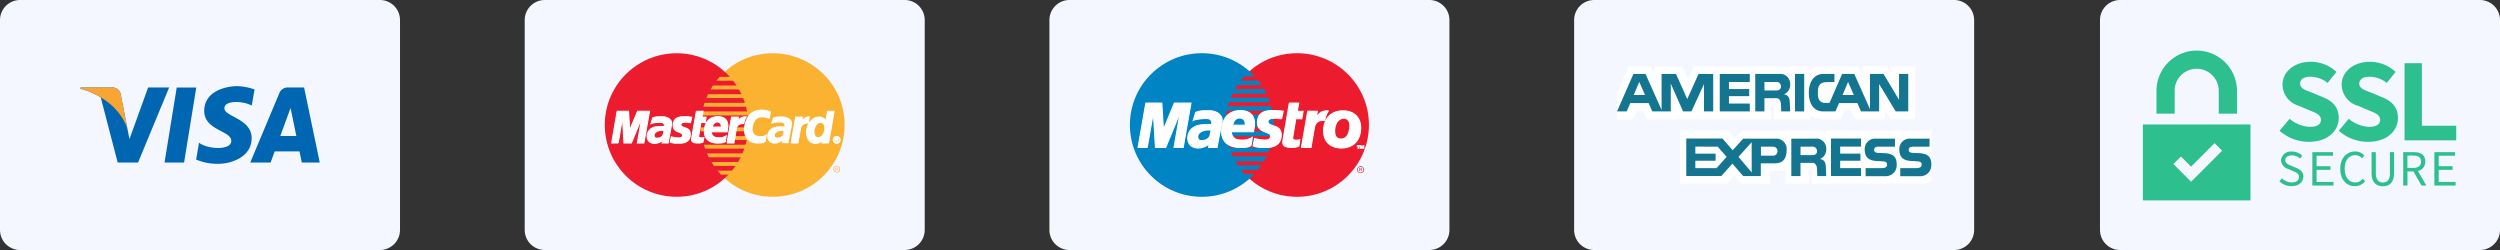 <svg xmlns="http://www.w3.org/2000/svg" width="520.24" height="52.025" viewBox="0 0 520.24 52.025">
    <rect x="0" y="0" width="520.24" height="52.025" fill="#333333" stroke="none"/>
    <defs>
        <style>
            .cls-1{fill:#f4f7ff}.cls-2{fill:#0066b2}.cls-4{fill:#2ebf8e}.cls-10,.cls-5{fill:#ec1c2e}.cls-6{fill:#0084c4}.cls-11,.cls-7{fill:#fff}.cls-12,.cls-8{fill:none;stroke:#fff}.cls-8{stroke-width:.215px}.cls-9{fill:#fbb231}.cls-10,.cls-11,.cls-9{fill-rule:evenodd}.cls-12{stroke-miterlimit:2.613;stroke-width:.216px}.cls-13{fill:#147591}
        </style>
    </defs>
    <g id="payment-logos" transform="translate(479.131 314.746)">
        <g id="Group_367" transform="translate(-479.131 -314.746)">
            <path id="Rectangle_115" d="M4.18 0h74.88a4.18 4.18 0 0 1 4.18 4.18v43.662a4.182 4.182 0 0 1-4.182 4.182H4.18A4.18 4.18 0 0 1 0 47.844V4.18A4.18 4.18 0 0 1 4.18 0z" class="cls-1"/>
            <g id="Group_366" transform="translate(16.703 17.929)">
                <g id="Group_365">
                    <path id="Path_2160" d="M-423.471-271.69h-4.066l2.537-15.618h4.067z" class="cls-2" transform="translate(445.073 287.587)"/>
                    <path id="Path_2161" d="M-439.846-287.308l-3.876 10.742-.459-2.313-1.368-7.024a1.74 1.74 0 0 0-1.929-1.406h-6.408l-.075.265a15.183 15.183 0 0 1 4.254 1.785l3.533 13.569h4.236l6.47-15.619z" class="cls-2" transform="translate(453.962 287.587)"/>
                    <path id="Path_2162" d="M-389.936-271.689h3.734l-3.256-15.619h-3.268a1.87 1.87 0 0 0-1.878 1.163l-6.064 14.455h4.238l.848-2.32h5.169zm-4.475-5.525l2.136-5.846 1.2 5.846z" class="cls-2" transform="translate(436.036 287.587)"/>
                    <path id="Path_2163" d="M-406.057-283.694l.58-3.354a11.743 11.743 0 0 0-3.657-.681c-2.019 0-6.811.883-6.811 5.17 0 4.036 5.625 4.086 5.625 6.2s-5.045 1.74-6.71.4l-.6 3.506a11.386 11.386 0 0 0 4.59.883c2.774 0 6.962-1.437 6.962-5.347 0-4.06-5.675-4.44-5.675-6.2s3.953-1.536 5.696-.577z" class="cls-2" transform="translate(441.743 287.729)"/>
                </g>
                <path id="Path_2164" fill="#f9a533" d="M-444.182-278.878l-1.368-7.024a1.74 1.74 0 0 0-1.929-1.406h-6.408l-.075.265a15.76 15.76 0 0 1 6.035 3.029 12.169 12.169 0 0 1 3.745 5.136z" transform="translate(453.962 287.587)"/>
            </g>
        </g>
        <g id="Group_370" transform="translate(-42.371 -314.746)">
            <path id="Rectangle_116" d="M4.182 0h74.877a4.181 4.181 0 0 1 4.181 4.181v43.663a4.181 4.181 0 0 1-4.181 4.181H4.18A4.18 4.18 0 0 1 0 47.845V4.182A4.182 4.182 0 0 1 4.182 0z" class="cls-1" transform="translate(.24)"/>
            <g id="shopify-ssl-secured" transform="translate(9.161 10.528)">
                <path id="Path_12382" d="M0 31.171h22.4V15.378H0zm7.924-9.133l2.112 2.112 4.891-4.891 1.57 1.57-6.462 6.461-3.682-3.682zM6.606 8.375a4.593 4.593 0 0 1 9.187 0v4.747h3.79V8.375a8.375 8.375 0 0 0-16.75 0v4.747h3.79V8.375zm34.149 5.631c0-2.274-1.336-3.574-3.447-4.368l-1.949-.83c-1.552-.56-2.635-.939-2.635-1.9 0-.939.812-1.462 2.021-1.462a5.751 5.751 0 0 1 3.7 1.281l1.84-2.287a7.834 7.834 0 0 0-5.343-2.112c-3.465 0-5.884 2.112-5.884 4.783a4.665 4.665 0 0 0 3.43 4.389l2.076.884c1.534.632 2.491.939 2.491 2.076 0 .812-.722 1.408-2.256 1.408a6.855 6.855 0 0 1-4.26-1.679l-2.094 2.491a9.193 9.193 0 0 0 6.1 2.31c3.972-.002 6.21-2.331 6.21-4.984zm8.862-4.368l-1.949-.83c-1.552-.56-2.635-.939-2.635-1.9 0-.939.812-1.462 2.021-1.462a5.751 5.751 0 0 1 3.7 1.281l1.841-2.287a7.834 7.834 0 0 0-5.343-2.112c-3.465 0-5.884 2.112-5.884 4.783A4.665 4.665 0 0 0 44.8 11.5l2.076.884c1.534.632 2.491.939 2.491 2.076 0 .812-.722 1.408-2.256 1.408a6.855 6.855 0 0 1-4.26-1.679l-2.094 2.491a9.193 9.193 0 0 0 6.1 2.31c3.989 0 6.227-2.31 6.227-4.982-.02-2.276-1.337-3.576-3.467-4.37z" class="cls-4"/>
                <path id="Path_12383" d="M305.31 27.513V14.5h-3.61v16.064h10.757v-3.05z" class="cls-4" transform="translate(-247.246 -11.883)"/>
                <path id="Path_12384" d="M160.847 119.775l-.975-.415c-.6-.253-1.245-.487-1.245-1.155 0-.632.542-1.011 1.354-1.011a2.515 2.515 0 0 1 1.715.65l.469-.578a3.036 3.036 0 0 0-2.148-.866 2.023 2.023 0 0 0-2.274 1.841 2 2 0 0 0 1.5 1.787l.993.433c.7.307 1.245.523 1.245 1.263 0 .65-.56 1.1-1.516 1.1a2.9 2.9 0 0 1-2.04-.866l-.523.614a3.51 3.51 0 0 0 2.527 1.029c1.534 0 2.455-.884 2.455-1.985-.002-1.029-.684-1.498-1.537-1.841z" class="cls-4" transform="translate(-128.991 -95.391)"/>
                <path id="Path_12385" d="M196.284 120.782h2.888v-.758h-2.888v-2.184h3.416v-.74h-4.3v6.949h4.4v-.758h-3.52z" class="cls-4" transform="translate(-160.132 -95.965)"/>
                <path id="Path_12386" d="M230.722 122.744c-1.336 0-2.2-1.1-2.2-2.852 0-1.733.866-2.816 2.2-2.816a1.839 1.839 0 0 1 1.39.632l.505-.56a2.538 2.538 0 0 0-1.9-.848c-1.8 0-3.122 1.372-3.122 3.61 0 2.274 1.318 3.61 3.032 3.61a2.7 2.7 0 0 0 2.148-1.011l-.505-.541a1.907 1.907 0 0 1-1.548.776zm7.22-1.949c0 1.444-.632 1.967-1.48 1.967-.83 0-1.462-.523-1.462-1.967v-4.35h-.884v4.332c0 1.985.993 2.762 2.346 2.762s2.328-.758 2.328-2.762v-4.332h-.866v4.35zm7.346-2.4c0-1.444-1.011-1.949-2.419-1.949H240.7v6.949h.884v-2.942h1.245l1.679 2.942h1.011l-1.769-3.032a1.912 1.912 0 0 0 1.538-1.969zm-2.563 1.336h-1.155v-2.581h1.155c1.083 0 1.679.325 1.679 1.245-.004.905-.596 1.334-1.679 1.334z" class="cls-4" transform="translate(-186.52 -95.309)"/>
                <path id="Path_12387" d="M337 120.782h2.888v-.758H337v-2.184h3.411v-.74H336.1v6.949h4.422v-.758H337z" class="cls-4" transform="translate(-275.437 -95.965)"/>
            </g>
        </g>
        <g id="Group_392" transform="translate(-260.751 -314.746)">
            <path id="Rectangle_117" d="M4.18 0h74.879a4.181 4.181 0 0 1 4.181 4.181v43.661a4.182 4.182 0 0 1-4.182 4.182H4.181A4.181 4.181 0 0 1 0 47.843V4.18A4.18 4.18 0 0 1 4.18 0z" class="cls-1"/>
            <g id="Group_391" transform="translate(16.748 11.073)">
                <path id="Path_2174" d="M-80.744-268.181l.772-.02.76-.059.747-.094.736-.133.727-.166.712-.2.692-.235.682-.271.663-.3.644-.329.628-.359.6-.392.588-.417.565-.442.545-.471.52-.5.49-.521.472-.545.447-.564.418-.584.388-.609.359-.629.333-.644.3-.662.265-.683.236-.691.2-.712.168-.722.132-.741.093-.746.059-.761.021-.771-.021-.765-.059-.756-.093-.741-.132-.736-.168-.717-.2-.707-.236-.693-.265-.677-.3-.658-.333-.644-.359-.624-.388-.609-.418-.583-.447-.565-.472-.54-.49-.52-.52-.492-.545-.471-.565-.442-.588-.417-.6-.387-.628-.358-.644-.335-.663-.3-.682-.266-.692-.235-.712-.2-.727-.167-.736-.133-.747-.093-.76-.059-.772-.02-.771.02-.761.059-.746.093-.737.133-.726.167-.707.2-.7.235-.677.266-.663.3-.644.335-.624.358-.608.387-.585.417-.564.442-.539.471-.517.492-.5.52-.472.54-.442.565-.416.583-.388.609-.359.624-.33.644-.294.658-.27.677-.236.693-.2.707-.167.717-.133.736-.093.741-.059.756-.019.765.019.771.059.761.093.746.133.741.167.722.2.712.236.691.27.683.294.662.33.644.359.629.388.609.416.584.442.564.472.545.5.521.517.5.539.471.564.442.585.417.608.392.624.359.644.329.663.3.677.271.7.235.707.2.726.166.737.133.746.094.761.059z" class="cls-5" transform="translate(115.524 298.061)"/>
                <path id="Path_2175" d="M-110.618-268.181l.771-.02.761-.059.746-.094.737-.133.726-.166.708-.2.7-.235.677-.271.663-.3.643-.329.623-.359.609-.392.584-.417.564-.442.541-.471.52-.5.492-.521.471-.545.442-.564.417-.584.388-.609.359-.629.328-.644.3-.662.266-.683.235-.691.2-.712.167-.722.132-.741.093-.746.059-.761.02-.771-.02-.765-.059-.756-.093-.741-.132-.736-.167-.717-.2-.707-.235-.693-.266-.677-.3-.658-.328-.644-.359-.624-.388-.609-.417-.583-.442-.565-.471-.54-.492-.52-.52-.492-.541-.471-.564-.442-.584-.417-.609-.387-.623-.358-.643-.335-.663-.3-.677-.266-.7-.235-.708-.2-.726-.167-.737-.133-.746-.093-.761-.059-.771-.02-.771.02-.761.059-.746.093-.737.133-.726.167-.713.2-.692.235-.682.266-.663.3-.644.335-.628.358-.6.387-.59.417-.564.442-.545.471-.515.492-.5.52-.472.54-.446.565-.418.583-.388.609-.359.624-.333.644-.3.658-.265.677-.236.693-.2.707-.168.717-.132.736-.093.741-.059.756-.019.765.019.771.059.761.093.746.132.741.168.722.2.712.236.691.265.683.3.662.333.644.359.629.388.609.418.584.446.564.472.545.5.521.515.5.545.471.564.442.59.417.6.392.628.359.644.329.663.3.682.271.692.235.713.2.726.166.737.133.746.094.761.059z" class="cls-6" transform="translate(125.582 298.061)"/>
                <path id="Path_2176" d="M-90.878-289.909h7.578v-.835h-6.844z" class="cls-5" transform="translate(113.909 295.6)"/>
                <path id="Path_2177" d="M-92.669-287.244h8.769v-.83h-8.233z" class="cls-5" transform="translate(114.511 294.702)"/>
                <path id="Path_2178" d="M-94.009-284.539h9.653v-.835H-93.6z" class="cls-5" transform="translate(114.962 293.793)"/>
                <path id="Path_2179" d="M-94.88-281.873h10.231v-.83h-9.976z" class="cls-5" transform="translate(115.255 292.895)"/>
                <path id="Path_2180" d="M-95.45-279.205h10.61v-.835H-95.3z" class="cls-5" transform="translate(115.447 291.999)"/>
                <path id="Path_2181" d="M-95.606-274.034h10.688v-.835h-10.761z" class="cls-5" transform="translate(115.524 290.26)"/>
                <path id="Path_2182" d="M-95.261-271.215h10.433v-.835h-10.585z" class="cls-5" transform="translate(115.434 289.312)"/>
                <path id="Path_2183" d="M-94.551-268.928h9.926v-.835h-10.182z" class="cls-5" transform="translate(115.23 288.543)"/>
                <path id="Path_2184" d="M-93.487-266.147h9.171v-.834h-9.573z" class="cls-5" transform="translate(114.922 287.607)"/>
                <path id="Path_2185" d="M-91.96-263.328h8.1v-.834h-8.66z" class="cls-5" transform="translate(114.461 286.659)"/>
                <path id="Path_2186" d="M-90.036-260.621h6.7v-.834h-7.428z" class="cls-5" transform="translate(113.872 285.748)"/>
                <g id="Group_372" transform="translate(47.27 23.507)">
                    <g id="Group_371">
                        <path id="Path_2187" d="M-54.332-262.059l.044-.133.073-.123.094-.108.108-.089.122-.068.133-.044.142-.015.147.015.138.044.122.068.108.089.088.108.069.123.045.133h-.152l-.03-.093-.053-.1-.069-.088-.084-.069-.1-.053-.113-.035-.117-.01-.118.01-.114.035-.1.053-.088.069-.07.088-.053.1-.029.093z" class="cls-5" transform="translate(54.346 262.639)"/>
                        <path id="Path_2188" d="M-53.636-261.855v-.177h.343l.053.005.05.015.039.019.03.025.024.029.015.034.005.045h-.123l-.005-.025-.01-.02-.015-.02-.019-.015-.025-.01h-.024l-.025-.005h-.182v.1z" class="cls-5" transform="translate(54.112 262.435)"/>
                        <path id="Path_2189" d="M-54.346-261.638l.01-.123h.147v.024l-.011.1z" class="cls-5" transform="translate(54.351 262.345)"/>
                        <path id="Path_2190" d="M-53.636-261.638v-.128h.127v.1h.241l.025-.01.015-.01.015-.019.01-.025v-.034h.128l-.005.044-.01.04-.014.029-.015.015z" class="cls-5" transform="translate(54.112 262.345)"/>
                        <path id="Path_2191" d="M-52.386-261.638l-.009-.1v-.024h.152l.015.123z" class="cls-5" transform="translate(53.696 262.345)"/>
                        <path id="Path_2192" d="M-54.349-261.573v.024l.014.147.044.138.073.118.094.108.108.083.122.064.133.039.142.015.147-.015.138-.039.122-.064.108-.083.088-.108.069-.118.045-.138.015-.147v-.024h-.153v.024l-.009.128-.035.118-.053.1-.069.088-.084.073-.1.054-.113.034-.117.01-.118-.01-.114-.034-.1-.054-.088-.073-.07-.088-.053-.1-.034-.118-.011-.128v-.024z" class="cls-5" transform="translate(54.353 262.281)"/>
                        <path id="Path_2193" d="M-53.636-261.573v.3h.127v-.25h.128l.152.25h.128l-.182-.25.044-.006.044-.005.035-.014.029-.019.01-.01z" class="cls-5" transform="translate(54.112 262.281)"/>
                    </g>
                </g>
                <path id="Path_2194" d="M-81.049-278.37h-.1l-.1-.01-.089-.015-.088-.008-.089-.016-.088-.015-.093-.015-.1-.015-.1-.011-.109-.009-.123-.01-.133-.005h-.139l-.162.005-.182.01-.2.015-.143.02-.133.029-.122.04-.108.044-.1.053-.088.06-.074.068-.058.069-.044.079-.029.083-.015.083v.089l.02.093.034.093.054.093.069.093.143.128.167.1.2.088.211.073.221.074.231.074.235.083.226.1.211.118.2.143.176.182.147.215.113.265.074.315.025.373-.025.442-.054.329-.089.294-.112.265-.143.235-.166.206-.182.177-.2.152-.215.133-.226.108-.235.088-.241.075-.241.053-.24.039-.236.025-.225.015-.222.006h-.305l-.274-.006h-.481l-.211-.01-.187-.01-.176-.014-.158-.021-.147-.02-.138-.025-.128-.024-.127-.035-.118-.034-.118-.034-.117-.044-.123-.044.3-1.541.069.015.083.024.1.025.113.029.132.025.147.035.157.028.167.03.177.025.187.025.192.02.2.019.2.01h.413l.21-.01.2-.034.162-.054.123-.079.1-.088.074-.1.054-.107.044-.109.029-.108.015-.113v-.1l-.024-.093-.04-.078-.053-.079-.069-.069-.084-.064-.093-.059-.1-.053-.112-.054-.123-.054-.129-.049-.127-.05-.137-.054-.138-.054-.142-.059-.138-.059-.137-.064-.138-.073-.133-.078-.127-.084-.119-.093-.112-.108-.1-.113-.093-.128-.084-.137-.069-.152-.059-.162-.04-.182-.025-.2-.005-.216.016-.231.014-.142.02-.138.02-.132.029-.128.03-.124.034-.122.044-.113.044-.112.053-.1.054-.1.064-.094.069-.093.074-.088.078-.084.083-.078.093-.074.1-.069.1-.064.113-.059.119-.059.122-.049.133-.049.139-.039.146-.04.158-.034.162-.029.167-.025.177-.02.186-.015.2-.009.2-.01h.706l.212.006.2.009.172.01.158.01.142.015.123.01.113.015.1.015.093.009.078.015.07.01.064.01.058.01.054.005z" class="cls-7" transform="translate(112.592 292.024)"/>
                <g id="Group_374" transform="translate(25.628 11.911)">
                    <g id="Group_373">
                        <path id="Path_2195" d="M-81.049-278.37h-.1l-.1-.01-.089-.015-.088-.008-.089-.016-.088-.015-.093-.015-.1-.015-.1-.011-.109-.009-.123-.01-.133-.005h-.139l-.162.005-.182.01-.2.015-.143.02-.133.029-.122.04-.108.044-.1.053-.088.06-.074.068-.058.069-.044.079-.029.083-.015.083v.089l.02.093.034.093.054.093.069.093.143.128.167.1.2.088.211.073.221.074.231.074.235.083.226.1.211.118.2.143.176.182.147.215.113.265.074.315.025.373-.025.442-.054.329-.089.294-.112.265-.143.235-.166.206-.182.177-.2.152-.215.133-.226.108-.235.088-.241.075-.241.053-.24.039-.236.025-.225.015-.222.006h-.305l-.274-.006h-.481l-.211-.01-.187-.01-.176-.014-.158-.021-.147-.02-.138-.025-.128-.024-.127-.035-.118-.034-.118-.034-.117-.044-.123-.044.3-1.541.069.015.083.024.1.025.113.029.132.025.147.035.157.028.167.03.177.025.187.025.192.02.2.019.2.01h.413l.21-.01.2-.034.162-.054.123-.079.1-.088.074-.1.054-.107.044-.109.029-.108.015-.113v-.1l-.024-.093-.04-.078-.053-.079-.069-.069-.084-.064-.093-.059-.1-.053-.112-.054-.123-.054-.129-.049-.127-.05-.137-.054-.138-.054-.142-.059-.138-.059-.137-.064-.138-.073-.133-.078-.127-.084-.119-.093-.112-.108-.1-.113-.093-.128-.084-.137-.069-.152-.059-.162-.04-.182-.025-.2-.005-.216.016-.231.014-.142.02-.138.02-.132.029-.128.03-.124.034-.122.044-.113.044-.112.053-.1.054-.1.064-.094.069-.093.074-.088.078-.084.083-.078.093-.074.1-.069.1-.064.113-.059.119-.059.122-.049.133-.049.139-.039.146-.04.158-.034.162-.029.167-.025.177-.02.186-.015.2-.009.2-.01h.706l.212.006.2.009.172.01.158.01.142.015.123.01.113.015.1.015.093.009.078.015.07.01.064.01.058.01.054.005-.354 1.591" class="cls-8" transform="translate(86.964 280.113)"/>
                    </g>
                </g>
                <path id="Path_2196" d="M-76.3-282.437h1.974l-.3 1.719h1.213l-.275 1.566-1.242-.025-.653 3.913-.01.083v.074l.01.064.02.059.029.049.033.049.045.04.049.029.059.03.059.024.068.02.069.01.079.015h.078l.083.005h.241l.137-.01.127-.02.109-.025.083-.024.065-.025.039-.02h.015l-.2 1.34-.049.029-.054.025-.054.024-.055.025-.053.019-.06.019-.058.019-.068.02-.07.019-.073.015-.083.015-.088.015-.093.015-.1.015-.113.015-.118.015h-.53l-.28-.02-.25-.029-.22-.04-.192-.055-.162-.058-.137-.074-.112-.083-.093-.094-.074-.1-.054-.113-.034-.122-.019-.137-.005-.143.005-.157.014-.162.025-.177z" class="cls-7" transform="translate(109.462 292.806)"/>
                <g id="Group_376" transform="translate(31.804 10.369)">
                    <g id="Group_375">
                        <path id="Path_2197" d="M-76.3-282.437h1.974l-.3 1.719h1.213l-.275 1.566-1.242-.025-.653 3.913-.01.083v.074l.01.064.02.059.029.049.033.049.045.04.049.029.059.03.059.024.068.02.069.01.079.015h.078l.083.005h.241l.137-.01.127-.02.109-.025.083-.024.065-.025.039-.02h.015l-.2 1.34-.049.029-.054.025-.054.024-.055.025-.053.019-.06.019-.058.019-.068.02-.07.019-.073.015-.083.015-.088.015-.093.015-.1.015-.113.015-.118.015h-.53l-.28-.02-.25-.029-.22-.04-.192-.055-.162-.058-.137-.074-.112-.083-.093-.094-.074-.1-.054-.113-.034-.122-.019-.137-.005-.143.005-.157.014-.162.025-.177 1.31-7.678" class="cls-8" transform="translate(77.658 282.437)"/>
                    </g>
                </g>
                <path id="Path_2198" d="M-94.752-275.683l-.025.123v.123l.009.133.03.128.039.133.059.132.069.127.083.123.093.118.108.114.112.1.123.093.132.078.138.064.148.049.146.034.178.025.176.024.182.02.181.01h.368l.192-.009.186-.016.191-.029.2-.035.2-.049.2-.063.2-.074.207-.088.2-.108.207-.118-.3 1.743-.113.059-.113.054-.1.045-.108.039-.108.039-.108.03-.112.025-.123.025-.127.015-.139.014-.152.015-.162.005-.177.009h-.2l-.215.005h-.423l-.177-.01-.172-.01-.176-.019-.181-.024-.177-.03-.177-.039-.176-.039-.172-.054-.172-.054-.167-.064-.168-.073-.161-.084-.158-.089-.147-.1-.147-.108-.137-.118-.133-.128-.128-.138-.113-.147-.108-.162-.1-.166-.088-.181-.078-.193-.069-.205-.054-.216-.045-.226-.029-.245-.019-.256v-.264l.009-.285.025-.3.015-.1.015-.118.02-.118.024-.127.024-.133.035-.137.04-.142.039-.147.05-.153.053-.147.064-.152.068-.152.078-.153.084-.152.093-.151.1-.148.113-.142.117-.143.128-.138.142-.128.147-.128.163-.117.172-.109.187-.1.2-.088.211-.084.22-.073.236-.059.251-.049.265-.034.275-.02.295-.01h.138l.137.01.142.01.142.015.142.02.148.029.142.034.143.04.142.043.144.055.137.058.133.07.128.078.127.083.117.1.119.1.108.113.1.123.093.137.084.143.079.156.068.167.059.182.044.192.04.206.024.215.011.231v.246l-.016.26-.024.275-.044.29-.059.3-.078.432h-5.1l.3-1.365h3.059l.015-.187v-.172l-.01-.162-.029-.148-.039-.132-.05-.123-.064-.108-.074-.1-.083-.088-.093-.073-.1-.059-.1-.05-.112-.039-.118-.03-.123-.014-.128-.006h-.15l-.127.019-.128.024-.118.04-.113.054-.108.063-.1.074-.093.083-.088.1-.078.1-.074.113-.069.123-.058.127-.05.138-.039.148-.035.152z" class="cls-7" transform="translate(115.912 292.012)"/>
                <g id="Group_378" transform="translate(19.08 11.935)">
                    <g id="Group_377">
                        <path id="Path_2199" d="M-94.752-275.683l-.025.123v.123l.009.133.03.128.039.133.059.132.069.127.083.123.093.118.108.114.112.1.123.093.132.078.138.064.148.049.146.034.178.025.176.024.182.02.181.01h.368l.192-.009.186-.016.191-.029.2-.035.2-.049.2-.063.2-.074.207-.088.2-.108.207-.118-.3 1.743-.113.059-.113.054-.1.045-.108.039-.108.039-.108.03-.112.025-.123.025-.127.015-.139.014-.152.015-.162.005-.177.009h-.2l-.215.005h-.423l-.177-.01-.172-.01-.176-.019-.181-.024-.177-.03-.177-.039-.176-.039-.172-.054-.172-.054-.167-.064-.168-.073-.161-.084-.158-.089-.147-.1-.147-.108-.137-.118-.133-.128-.128-.138-.113-.147-.108-.162-.1-.166-.088-.181-.078-.193-.069-.205-.054-.216-.045-.226-.029-.245-.019-.256v-.264l.009-.285.025-.3.015-.1.015-.118.02-.118.024-.127.024-.133.035-.137.04-.142.039-.147.05-.153.053-.147.064-.152.068-.152.078-.153.084-.152.093-.151.1-.148.113-.142.117-.143.128-.138.142-.128.147-.128.163-.117.172-.109.187-.1.2-.088.211-.084.22-.073.236-.059.251-.049.265-.034.275-.02.295-.01h.138l.137.01.142.01.142.015.142.02.148.029.142.034.143.04.142.043.144.055.137.058.133.07.128.078.127.083.117.1.119.1.108.113.1.123.093.137.084.143.079.156.068.167.059.182.044.192.04.206.024.215.011.231v.246l-.016.26-.024.275-.044.29-.059.3-.078.432h-5.1l.3-1.365h3.059l.015-.187v-.172l-.01-.162-.029-.148-.039-.132-.05-.123-.064-.108-.074-.1-.083-.088-.093-.073-.1-.059-.1-.05-.112-.039-.118-.03-.123-.014-.128-.006h-.15l-.127.019-.128.024-.118.04-.113.054-.108.063-.1.074-.093.083-.088.1-.078.1-.074.113-.069.123-.058.127-.05.138-.039.148-.035.152-.275 1.468" class="cls-8" transform="translate(96.832 280.077)"/>
                    </g>
                </g>
                <path id="Path_2200" d="M-101.052-273.944l-.28 1.567h-1.768l.02-.148.019-.148.02-.132.019-.123.02-.1.015-.088.019-.059.02-.034-.093.107-.118.108-.132.1-.153.1-.162.093-.177.088-.187.079-.192.073-.2.064-.206.055-.207.038-.205.03-.207.015-.2.005-.2-.014-.191-.031-.251-.059-.221-.079-.2-.093-.177-.1-.157-.112-.134-.128-.117-.133-.1-.147-.084-.147-.068-.153-.054-.158-.044-.161-.029-.157-.021-.162-.009-.157-.006-.153.02-.274.044-.26.064-.252.093-.235.113-.22.127-.206.153-.192.162-.182.182-.162.191-.142.207-.132.216-.114.226-.1.231-.079.235-.058.241-.045H-104.9l.054-.006.073-.01.084-.009.1-.01.109-.015.117-.009.118-.01.119-.015.122-.01.118-.009.107-.01H-102.849l.069.006h.261l.015-.049.034-.118.026-.138v-.122l-.01-.089-.015-.083-.025-.079-.034-.073-.039-.069-.049-.063-.049-.059-.059-.059-.064-.049-.064-.04-.074-.039-.073-.035-.078-.024-.084-.02-.084-.013-.084-.011-.2-.005-.212.005h-.222l-.225.015-.227.015-.226.019-.226.025-.221.024-.211.034-.2.03-.182.035-.172.039-.153.039-.128.039-.1.04-.072.044.5-1.669.147-.068.158-.064.156-.055.167-.044.173-.035.176-.029.187-.025.191-.019.2-.01.2-.01.206-.005h.668l.236.005h.245l.2.019.212.029.22.054.221.063.221.083.222.1.205.118.2.138.182.157.162.172.138.192.108.21.078.232.044.25.005.264-.039.29z" class="cls-7" transform="translate(119.483 291.992)"/>
                <g id="Group_380" transform="translate(12.033 11.975)">
                    <g id="Group_379">
                        <path id="Path_2201" d="M-101.052-273.944l-.28 1.567h-1.768l.02-.148.019-.148.02-.132.019-.123.02-.1.015-.088.019-.059.02-.034-.093.107-.118.108-.132.1-.153.1-.162.093-.177.088-.187.079-.192.073-.2.064-.206.055-.207.038-.205.03-.207.015-.2.005-.2-.014-.191-.031-.251-.059-.221-.079-.2-.093-.177-.1-.157-.112-.134-.128-.117-.133-.1-.147-.084-.147-.068-.153-.054-.158-.044-.161-.029-.157-.021-.162-.009-.157-.006-.153.02-.274.044-.26.064-.252.093-.235.113-.22.127-.206.153-.192.162-.182.182-.162.191-.142.207-.132.216-.114.226-.1.231-.079.235-.058.241-.045H-104.9l.054-.006.073-.01.084-.009.1-.01.109-.015.117-.009.118-.01.119-.015.122-.01.118-.009.107-.01H-102.849l.069.006h.261l.015-.049.034-.118.026-.138v-.122l-.01-.089-.015-.083-.025-.079-.034-.073-.039-.069-.049-.063-.049-.059-.059-.059-.064-.049-.064-.04-.074-.039-.073-.035-.078-.024-.084-.02-.084-.013-.084-.011-.2-.005-.212.005h-.222l-.225.015-.227.015-.226.019-.226.025-.221.024-.211.034-.2.03-.182.035-.172.039-.153.039-.128.039-.1.04-.072.044.5-1.669.147-.068.158-.064.156-.055.167-.044.173-.035.176-.029.187-.025.191-.019.2-.01.2-.01.206-.005h.668l.236.005h.245l.2.019.212.029.22.054.221.063.221.083.222.1.205.118.2.138.182.157.162.172.138.192.108.21.078.232.044.25.005.264-.039.29-.731 3.687" class="cls-8" transform="translate(107.45 280.017)"/>
                    </g>
                </g>
                <path id="Path_2202" d="M-101.637-273.71v-.039l-.029-.029-.05-.024-.063-.014-.084-.01-.089-.005h-.211l-.113.01-.118.015-.113.015-.113.02-.108.019-.1.02-.088.024-.079.025-.044.01-.059.019-.073.025-.079.034-.084.035-.093.044-.093.053-.093.055-.093.068-.089.074-.084.078-.073.089-.07.093-.049.1-.039.112-.025.118-.009.241.035.187.059.147.088.108.108.074.112.049.123.025.118.005.216-.005.192-.02.181-.034.162-.044.147-.05.133-.059.117-.069.1-.074.093-.074.079-.084.069-.079.058-.083.05-.083.039-.079.03-.078.024-.074.025-.109.024-.113.025-.118.025-.122.019-.117.02-.108.019-.1z" class="cls-6" transform="translate(118.373 289.911)"/>
                <path id="Path_2203" d="M-121.11-273.191h-1.921l1.615-9.246h3.339l.329 5.5 2.273-5.5h3.467l-1.62 9.246h-1.92l1.212-6.923h-.074l-2.857 6.923h-2.15l-.02-.29-.044-.771-.064-1.09-.074-1.251-.073-1.263-.064-1.114-.045-.805-.019-.339h-.078z" class="cls-7" transform="translate(124.724 292.806)"/>
                <g id="Group_382" transform="translate(1.693 10.369)">
                    <g id="Group_381">
                        <path id="Path_2204" d="M-121.11-273.191h-1.921l1.615-9.246h3.339l.329 5.5 2.273-5.5h3.467l-1.62 9.246h-1.92l1.212-6.923h-.074l-2.857 6.923h-2.15l-.02-.29-.044-.771-.064-1.09-.074-1.251-.073-1.263-.064-1.114-.045-.805-.019-.339h-.078l-1.212 6.923" class="cls-8" transform="translate(123.031 282.437)"/>
                    </g>
                </g>
                <path id="Path_2205" d="M-71.8-272.372h2l.682-3.992.03-.158.034-.152.039-.152.049-.142.054-.142.069-.133.083-.128.093-.122.113-.109.127-.1.153-.088.167-.079.2-.063.22-.049.245-.029.275-.02h.025l.029.005h.114l.029.005h.03l.005-.029.02-.084.025-.128.039-.162.05-.181.053-.2.064-.2.073-.186.054-.138.064-.133.064-.132.069-.122.059-.1.049-.084.034-.054.01-.019h-.01l-.025-.01h-.034l-.05-.01-.049-.01h-.059l-.065.002h-.049l-.216.015-.2.024-.181.04-.168.044-.157.058-.142.064-.138.078-.123.084-.123.094-.113.1-.1.108-.109.118-.1.123-.1.133-.1.137-.1.143.23-1.262-2-.025-1.315 7.551z" class="cls-7" transform="translate(107.493 291.987)"/>
                <g id="Group_384" transform="translate(35.689 11.985)">
                    <g id="Group_383">
                        <path id="Path_2206" d="M-71.8-272.372h2l.682-3.992.03-.158.034-.152.039-.152.049-.142.054-.142.069-.133.083-.128.093-.122.113-.109.127-.1.153-.088.167-.079.2-.063.22-.049.245-.029.275-.02h.025l.029.005h.114l.029.005h.03l.005-.029.02-.084.025-.128.039-.162.05-.181.053-.2.064-.2.073-.186.054-.138.064-.133.064-.132.069-.122.059-.1.049-.084.034-.054.01-.019h-.01l-.025-.01h-.034l-.05-.01-.049-.01h-.059l-.065.002h-.049l-.216.015-.2.024-.181.04-.168.044-.157.058-.142.064-.138.078-.123.084-.123.094-.113.1-.1.108-.109.118-.1.123-.1.133-.1.137-.1.143.23-1.262-2-.025-1.315 7.551" class="cls-8" transform="translate(71.805 280.002)"/>
                    </g>
                </g>
                <path id="Path_2207" d="M-60.83-280h.221l.216.015.211.019.207.029.2.04.191.049.182.054.181.064.172.074.162.079.162.084.147.093.147.1.137.108.128.113.122.123.118.127.108.138.1.138.093.147.088.152.074.162.073.162.06.172.054.172.044.181.039.187.03.191.019.191.01.2v.412l-.015.251-.029.241-.034.23-.044.225-.049.216-.064.206-.069.2-.073.191-.089.182-.088.177-.1.167-.1.157-.113.153-.123.142-.127.133-.132.128-.138.117-.142.114-.152.1-.153.094-.162.088-.168.079-.166.073-.177.064-.176.059-.187.05-.187.04-.187.034-.2.025-.2.019-.2.01h-.4l-.2-.01-.191-.019-.192-.03-.186-.034-.187-.039-.176-.05-.171-.058-.172-.064-.162-.074-.157-.078-.153-.088-.147-.093-.138-.1-.138-.108-.127-.117-.125-.119-.118-.133-.1-.137-.1-.147-.089-.152-.088-.162-.073-.168-.07-.172-.058-.181-.054-.191-.044-.2-.034-.2-.024-.21-.015-.216v-.456l.015-.236.024-.227.034-.221.044-.211.049-.206.059-.2.064-.191.074-.186.079-.182.088-.171.1-.163.1-.162.108-.147.117-.148.123-.133.128-.132.137-.122.143-.113.147-.108.153-.1.161-.088.168-.088.172-.074.172-.069.182-.058.185-.055.192-.043.2-.04.2-.025.205-.024.212-.01z" class="cls-7" transform="translate(105.164 291.987)"/>
                <g id="Group_386" transform="translate(40.284 11.985)">
                    <g id="Group_385">
                        <path id="Path_2208" d="M-60.83-280h.221l.216.015.211.019.207.029.2.04.191.049.182.054.181.064.172.074.162.079.162.084.147.093.147.1.137.108.128.113.122.123.118.127.108.138.1.138.093.147.088.152.074.162.073.162.06.172.054.172.044.181.039.187.03.191.019.191.01.2v.412l-.015.251-.029.241-.034.23-.044.225-.049.216-.064.206-.069.2-.073.191-.089.182-.088.177-.1.167-.1.157-.113.153-.123.142-.127.133-.132.128-.138.117-.142.114-.152.1-.153.094-.162.088-.168.079-.166.073-.177.064-.176.059-.187.05-.187.04-.187.034-.2.025-.2.019-.2.01h-.4l-.2-.01-.191-.019-.192-.03-.186-.034-.187-.039-.176-.05-.171-.058-.172-.064-.162-.074-.157-.078-.153-.088-.147-.093-.138-.1-.138-.108-.127-.117-.125-.119-.118-.133-.1-.137-.1-.147-.089-.152-.088-.162-.073-.168-.07-.172-.058-.181-.054-.191-.044-.2-.034-.2-.024-.21-.015-.216v-.456l.015-.236.024-.227.034-.221.044-.211.049-.206.059-.2.064-.191.074-.186.079-.182.088-.171.1-.163.1-.162.108-.147.117-.148.123-.133.128-.132.137-.122.143-.113.147-.108.153-.1.161-.088.168-.088.172-.074.172-.069.182-.058.185-.055.192-.043.2-.04.2-.025.205-.024.212-.01h.211" class="cls-8" transform="translate(64.88 280.002)"/>
                    </g>
                </g>
                <path id="Path_2209" d="M-54.353-269.075h.579v.075H-54v.481h-.127V-269h-.226z" class="cls-7" transform="translate(101.623 288.311)"/>
                <g id="Group_388" transform="translate(47.27 19.236)">
                    <g id="Group_387">
                        <path id="Path_2210" d="M-54.353-269.075h.579v.075H-54v.481h-.127V-269h-.226v-.074" class="cls-8" transform="translate(54.353 269.075)"/>
                    </g>
                </g>
                <path id="Path_2211" d="M-53.369-269.075h.176l.207.427.2-.427h.177v.554h-.128v-.426l-.2.426h-.1l-.2-.426v.426h-.127z" class="cls-7" transform="translate(101.292 288.311)"/>
                <g id="Group_390" transform="translate(47.923 19.236)">
                    <g id="Group_389">
                        <path id="Path_2212" d="M-53.369-269.075h.176l.207.427.2-.427h.177v.554h-.128v-.426l-.2.426h-.1l-.2-.426v.426h-.127v-.554" class="cls-8" transform="translate(53.369 269.075)"/>
                    </g>
                </g>
                <path id="Path_2213" d="M-61.16-275.548l-.029.275-.016.255v.231l.016.216.029.2.043.172.055.157.068.142.084.123.093.1.1.089.113.07.122.053.138.04.141.019.153.01h.167l.162-.019.152-.035.147-.053.138-.069.132-.088.122-.1.118-.123.1-.136.1-.158.093-.176.079-.191.074-.211.066-.245.05-.251.044-.269.024-.212.015-.2v-.2l-.015-.186-.024-.172-.039-.167-.054-.152-.064-.142-.078-.128-.089-.108-.1-.1-.113-.078-.128-.064-.138-.039-.147-.024h-.163l-.2.015-.187.034-.172.058-.162.074-.147.1-.137.108-.123.122-.109.138-.1.146-.088.157-.079.156-.064.167-.059.167-.049.167-.035.167z" class="cls-5" transform="translate(103.928 291.141)"/>
            </g>
        </g>
        <g id="Group_394" transform="translate(-369.941 -314.746)">
            <path id="Rectangle_118" d="M4.18 0h74.88a4.181 4.181 0 0 1 4.18 4.181v43.661a4.182 4.182 0 0 1-4.182 4.182H4.181A4.181 4.181 0 0 1 0 47.843V4.18A4.18 4.18 0 0 1 4.18 0z" class="cls-1"/>
            <g id="Group_393" transform="translate(16.669 11.079)">
                <path id="Path_2214" d="M-244.763-268.184l.77-.02.761-.055.746-.095.74-.132.72-.166.711-.2.695-.237.68-.267.664-.3.645-.327.624-.363.61-.388.584-.418.564-.444.544-.469.519-.5.5-.519.469-.545.444-.563.418-.585.388-.609.362-.626.328-.645.3-.664.267-.681.236-.7.2-.709.165-.721.131-.74.1-.746.056-.76.019-.771-.019-.766-.056-.756-.1-.745-.131-.731-.165-.72-.2-.706-.236-.695-.267-.675-.3-.659-.328-.645-.362-.619-.388-.609-.418-.585-.444-.559-.469-.543-.5-.519-.519-.494-.544-.468-.564-.444-.584-.418-.61-.388-.624-.357-.645-.327-.664-.3-.68-.267-.695-.237-.711-.2-.72-.166-.74-.131-.746-.1-.761-.056-.77-.02-.767.02-.761.056-.745.1-.736.131-.72.166-.709.2-.691.237-.681.267-.66.3-.639.327-.624.357-.6.388-.584.418-.565.444-.539.468-.519.494-.493.519-.469.543-.443.559-.413.585-.388.609-.358.619-.332.645-.3.659-.267.675-.231.695-.2.706-.166.72-.131.731-.1.745-.056.756-.02.766.02.771.056.76.1.746.131.74.166.721.2.709.231.7.267.681.3.664.332.645.358.626.388.609.413.585.443.563.469.545.493.519.519.5.539.469.565.444.584.418.6.388.624.363.639.327.66.3.681.267.691.237.709.2.72.166.736.132.745.095.761.055.767.02z" class="cls-9" transform="translate(279.703 298.051)"/>
                <path id="Path_2215" d="M-274.9-268.184l.765-.02.761-.055.746-.095.735-.132.72-.166.71-.2.691-.237.68-.267.66-.3.64-.327.625-.363.6-.388.585-.418.564-.444.539-.469.519-.5.494-.519.469-.545.443-.563.413-.585.389-.609.357-.626.332-.645.3-.664.268-.681.231-.7.2-.709.167-.721.131-.74.1-.746.055-.76.021-.771-.021-.766-.055-.756-.1-.745-.131-.731-.167-.72-.2-.706-.231-.695-.268-.675-.3-.659-.332-.645-.357-.619-.389-.609-.413-.585-.443-.559-.469-.543-.494-.519-.519-.494-.539-.468-.564-.444-.585-.418-.6-.388-.625-.357-.64-.327-.66-.3-.68-.267-.691-.237-.71-.2-.72-.166-.735-.131-.746-.1-.761-.056-.765-.02-.772.02-.76.056-.746.1-.741.131-.72.166-.71.2-.7.237-.68.267-.665.3-.645.327-.625.357-.61.388-.585.418-.564.444-.544.468-.518.494-.5.519-.469.543-.443.559-.418.585-.388.609-.363.619-.327.645-.3.659-.267.675-.236.695-.2.706-.166.72-.131.731-.1.745-.055.756-.02.766.02.771.055.76.1.746.131.74.166.721.2.709.236.7.267.681.3.664.327.645.363.626.388.609.418.585.443.563.469.545.5.519.518.5.544.469.564.444.585.418.61.388.625.363.645.327.665.3.68.267.7.237.71.2.72.166.741.132.746.095.76.055.772.02z" class="cls-10" transform="translate(289.858 298.051)"/>
                <path id="Path_2216" d="M-254.894-289.831h7.934v-.811h-7.249l-.685.811z" class="cls-9" transform="translate(278.097 295.559)"/>
                <path id="Path_2217" d="M-256.686-287.114h9.123v-.811h-8.644l-.479.811z" class="cls-9" transform="translate(278.7 294.645)"/>
                <path id="Path_2218" d="M-258.021-284.4h10.009v-.811h-9.657l-.353.811z" class="cls-9" transform="translate(279.149 293.734)"/>
                <path id="Path_2219" d="M-258.94-281.686h10.619v-.811h-10.367l-.252.811z" class="cls-9" transform="translate(279.458 292.819)"/>
                <path id="Path_2220" d="M-258.536-268.554h10.291v-.811h-10.544l.252.811z" class="cls-9" transform="translate(279.407 288.402)"/>
                <path id="Path_2221" d="M-257.454-265.837h9.531v-.811h-9.909l.378.811z" class="cls-9" transform="translate(279.085 287.488)"/>
                <path id="Path_2222" d="M-255.912-263.127h8.464v-.811h-8.971l.508.811z" class="cls-9" transform="translate(278.61 286.577)"/>
                <path id="Path_2223" d="M-253.8-260.412h6.992v-.816h-7.7l.71.816z" class="cls-9" transform="translate(277.967 285.666)"/>
                <path id="Path_2224" d="M-259.479-278.977h10.979v-.811h-10.821l-.156.811z" class="cls-9" transform="translate(279.639 291.908)"/>
                <path id="Path_2225" d="M-249.4-271.264h4.186v-.812h-4.035l-.152.812z" class="cls-9" transform="translate(276.249 289.314)"/>
                <path id="Path_2226" d="M-248.9-273.977h3.853v-.816h-3.7l-.151.816z" class="cls-9" transform="translate(276.08 290.228)"/>
                <path id="Path_2227" d="M-259.9-274.793h1.089v.816h-1.038l-.051-.816z" class="cls-9" transform="translate(279.78 290.228)"/>
                <path id="Path_2228" d="M-265.1-276.917h-.07l-.07-.01-.066-.01-.065-.01-.061-.01-.065-.01-.065-.01-.072-.011-.07-.009-.081-.005-.091-.005-.1-.005h-.106l-.116.005-.131.011-.146.009-.1.016-.1.015-.086.03-.075.03-.071.036-.064.04-.051.051-.046.045-.029.055-.025.055-.01.06v.061l.015.066.02.065.04.066.051.065.1.1.122.076.14.065.151.055.161.051.166.055.167.061.161.065.151.086.141.106.126.127.106.156.081.191.051.227.019.273-.019.317-.035.237-.061.206-.081.191-.1.166-.115.147-.132.125-.141.111-.155.1-.162.075-.166.065-.171.051-.176.04-.172.031-.165.015-.166.01h-.916l-.151-.005-.136-.01-.12-.01-.116-.015-.106-.01-.1-.02-.1-.016-.086-.024-.086-.02-.08-.031-.081-.029-.086-.03.227-1.113.046.01.055.015.071.019.086.021.09.02.1.02.111.025.12.02.126.02.131.02.136.015.141.015h.145l.148.005h.145l.146-.005.146-.03.116-.041.09-.055.071-.071.05-.071.04-.081.026-.08.019-.076.011-.146-.046-.126-.087-.1-.125-.085-.151-.075-.176-.076-.2-.071-.2-.08-.2-.09-.191-.106-.176-.131-.162-.156-.126-.192-.091-.227-.046-.271.005-.322.025-.2.036-.187.05-.171.06-.161.081-.151.091-.131.106-.126.126-.11.147-.1.16-.081.181-.075.2-.055.227-.046.247-.035.271-.02.3-.005h.185l.171.005.157.006h.141l.126.01.116.01.1.01.091.01.086.01.071.015.065.01.061.01.05.01.045.006.045.01.041.005-.258 1.137z" class="cls-11" transform="translate(282.954 291.37)"/>
                <path id="Path_2229" d="M-265.1-276.917h-.07l-.07-.01-.066-.01-.065-.01-.061-.01-.065-.01-.065-.01-.072-.011-.07-.009-.081-.005-.091-.005-.1-.005h-.106l-.116.005-.131.011-.146.009-.1.016-.1.015-.086.03-.075.03-.071.036-.064.04-.051.051-.046.045-.029.055-.025.055-.01.06v.061l.015.066.02.065.04.066.051.065.1.1.122.076.14.065.151.055.161.051.166.055.167.061.161.065.151.086.141.106.126.127.106.156.081.191.051.227.019.273-.019.317-.035.237-.061.206-.081.191-.1.166-.115.147-.132.125-.141.111-.155.1-.162.075-.166.065-.171.051-.176.04-.172.031-.165.015-.166.01h-.916l-.151-.005-.136-.01-.12-.01-.116-.015-.106-.01-.1-.02-.1-.016-.086-.024-.086-.02-.08-.031-.081-.029-.086-.03.227-1.113.046.01.055.015.071.019.086.021.09.02.1.02.111.025.12.02.126.02.131.02.136.015.141.015h.145l.148.005h.145l.146-.005.146-.03.116-.041.09-.055.071-.071.05-.071.04-.081.026-.08.019-.076.011-.146-.046-.126-.087-.1-.125-.085-.151-.075-.176-.076-.2-.071-.2-.08-.2-.09-.191-.106-.176-.131-.162-.156-.126-.192-.091-.227-.046-.271.005-.322.025-.2.036-.187.05-.171.06-.161.081-.151.091-.131.106-.126.126-.11.147-.1.16-.081.181-.075.2-.055.227-.046.247-.035.271-.02.3-.005h.185l.171.005.157.006h.141l.126.01.116.01.1.01.091.01.086.01.071.015.065.01.061.01.05.01.045.006.045.01.041.005-.258 1.137" class="cls-12" transform="translate(282.954 291.37)"/>
                <path id="Path_2230" d="M-261.66-279.863h1.4l-.207 1.219h.841l-.181 1.138-.887-.025-.483 2.81-.005.1.025.086.051.065.066.055.091.036.1.03.11.02.121.011.11-.005.1-.01.091-.016.081-.02.066-.02.045-.015.03-.011h.01l-.176.937-.036.025-.035.02-.035.02-.035.02-.035.015-.04.016-.045.015-.046.015-.05.015-.051.011-.06.01-.06.01-.065.01-.076.01-.081.01-.086.01h-.383l-.2-.015-.176-.02-.161-.03-.136-.036-.117-.046-.1-.049-.086-.061-.065-.066-.051-.07-.036-.086-.024-.086-.016-.095v-.217l.015-.116.016-.126.962-5.5z" class="cls-11" transform="translate(280.707 291.933)"/>
                <path id="Path_2231" d="M-261.66-279.863h1.4l-.207 1.219h.841l-.181 1.138-.887-.025-.483 2.81-.005.1.025.086.051.065.066.055.091.036.1.03.11.02.121.011.11-.005.1-.01.091-.016.081-.02.066-.02.045-.015.03-.011h.01l-.176.937-.036.025-.035.02-.035.02-.035.02-.035.015-.04.016-.045.015-.046.015-.05.015-.051.011-.06.01-.06.01-.065.01-.076.01-.081.01-.086.01h-.383l-.2-.015-.176-.02-.161-.03-.136-.036-.117-.046-.1-.049-.086-.061-.065-.066-.051-.07-.036-.086-.024-.086-.016-.095v-.217l.015-.116.016-.126.962-5.5" class="cls-12" transform="translate(280.707 291.933)"/>
                <path id="Path_2232" d="M-257.165-275.043l-.016.085v.09l.01.1.02.1.035.1.041.092.055.095.06.085.071.086.075.076.081.075.09.06.091.056.1.045.1.035.1.02.131.02.126.016.131.015.131.01h.398l.136-.01.136-.02.136-.026.141-.03.136-.045.142-.055.145-.061.141-.08.146-.086-.2 1.239-.081.04-.08.041-.081.029-.075.031-.076.025-.081.026-.08.019-.086.016-.091.015-.1.01-.106.01-.116.01-.131.006H-256.165l-.251-.025-.253-.036-.252-.061-.247-.075-.236-.1-.228-.125-.212-.146-.2-.171-.171-.206-.146-.232-.122-.267-.085-.3-.055-.338-.016-.372.026-.413.02-.161.029-.187.041-.2.055-.213.076-.216.09-.217.116-.221.141-.212.161-.2.2-.191.222-.171.252-.151.292-.126.328-.091.362-.06.409-.021.2.005.207.02.207.035.207.05.2.076.2.09.181.121.166.141.151.172.126.2.1.231.071.267.041.3.005.342-.035.383-.076.424-.025.307h-3.672l.231-.993h2.206l.01-.125-.006-.121-.01-.111-.019-.1-.035-.1-.035-.087-.051-.075-.05-.07-.06-.06-.066-.051-.076-.045-.076-.04-.08-.029-.081-.02-.086-.015-.091-.01-.1.005-.09.015-.086.021-.086.029-.086.04-.075.046-.077.055-.065.06-.066.07-.061.075-.055.081-.046.086-.046.09-.035.1-.03.1-.02.106-.2 1.043" class="cls-12" transform="translate(279.356 291.37)"/>
                <path id="Path_2233" d="M-240.921-278.457l-.065-.035-.065-.031-.072-.035-.075-.035-.076-.03-.084-.03-.086-.03-.09-.03-.1-.025-.1-.02-.1-.02-.106-.015-.116-.01-.116-.01h-.373l-.131.01-.136.016-.14.025-.141.04-.141.056-.141.071-.142.09-.136.111-.132.131-.126.161-.12.186-.111.221-.106.252-.1.283-.08.322-.032.18-.019.176-.01.177.006.172.014.171.035.161.046.151.055.151.076.136.09.13.107.116.121.106.136.091.156.076.172.065.191.045.066.015.076.015.091.011.1.01.11.01h.242l.126-.01.131-.016.131-.025.126-.035.126-.04.126-.056.116-.065.106-.08.1-.091-.226 1.345-.031.025-.029.03-.041.036-.045.029-.055.041-.071.036-.081.035-.09.03-.116.036-.131.025-.151.02-.177.02-.2.01-.227.006-.256-.006-.283-.015-.232-.025-.232-.051-.231-.075-.232-.1-.222-.12-.212-.152-.2-.176-.187-.2-.167-.227-.14-.252-.121-.282-.09-.308-.061-.338-.021-.358.01-.393.055-.418.041-.206.044-.2.051-.2.051-.186.054-.177.066-.176.066-.166.07-.156.076-.156.075-.146.086-.141.09-.131.091-.126.1-.121.1-.111.106-.106.115-.1.116-.1.121-.086.126-.081.136-.075.136-.065.141-.061.146-.056.157-.05.155-.04.162-.036.172-.03.17-.026.182-.02.181-.009.192-.006.162.006.155.009.151.015.151.02.142.019.136.03.131.025.121.03.116.03.1.03.1.031.08.03.071.025.06.021.045.02.031.01-.253 1.395z" class="cls-11" transform="translate(275.125 292.049)"/>
                <path id="Path_2234" d="M-240.921-278.457l-.065-.035-.065-.031-.072-.035-.075-.035-.076-.03-.084-.03-.086-.03-.09-.03-.1-.025-.1-.02-.1-.02-.106-.015-.116-.01-.116-.01h-.373l-.131.01-.136.016-.14.025-.141.04-.141.056-.141.071-.142.09-.136.111-.132.131-.126.161-.12.186-.111.221-.106.252-.1.283-.08.322-.032.18-.019.176-.01.177.006.172.014.171.035.161.046.151.055.151.076.136.09.13.107.116.121.106.136.091.156.076.172.065.191.045.066.015.076.015.091.011.1.01.11.01h.242l.126-.01.131-.016.131-.025.126-.035.126-.04.126-.056.116-.065.106-.08.1-.091-.226 1.345-.031.025-.029.03-.041.036-.045.029-.055.041-.071.036-.081.035-.09.03-.116.036-.131.025-.151.02-.177.02-.2.01-.227.006-.256-.006-.283-.015-.232-.025-.232-.051-.231-.075-.232-.1-.222-.12-.212-.152-.2-.176-.187-.2-.167-.227-.14-.252-.121-.282-.09-.308-.061-.338-.021-.358.01-.393.055-.418.041-.206.044-.2.051-.2.051-.186.054-.177.066-.176.066-.166.07-.156.076-.156.075-.146.086-.141.09-.131.091-.126.1-.121.1-.111.106-.106.115-.1.116-.1.121-.086.126-.081.136-.075.136-.065.141-.061.146-.056.157-.05.155-.04.162-.036.172-.03.17-.026.182-.02.181-.009.192-.006.162.006.155.009.151.015.151.02.142.019.136.03.131.025.121.03.116.03.1.03.1.031.08.03.071.025.06.021.045.02.031.01-.253 1.395" class="cls-12" transform="translate(275.125 292.049)"/>
                <path id="Path_2235" d="M-221.967-273.237h-1.4l.1-.559v-.051l-.081.1-.086.09-.085.081-.091.071-.091.065-.091.054-.091.046-.1.046-.1.035-.1.025-.1.025-.1.014-.1.016-.1.01-.1.005h-.1l-.262-.02-.242-.055-.222-.086-.2-.115-.181-.147-.161-.17-.141-.187-.121-.211-.1-.228-.081-.236-.055-.247-.04-.257-.015-.257v-.262l.025-.257.046-.257.076-.3.091-.282.106-.257.125-.242.131-.227.152-.2.156-.181.167-.167.176-.146.186-.126.192-.111.192-.086.2-.071.2-.045.2-.03.207-.01h.147l.141.016.131.025.121.036.116.041.1.044.1.056.091.055.08.059.075.066.066.065.061.065.05.065.046.065.04.061.03.06.354-1.98h1.369l-1.139 6.589z" class="cls-11" transform="translate(268.573 291.921)"/>
                <path id="Path_2236" d="M-221.967-273.237h-1.4l.1-.559v-.051l-.081.1-.086.09-.085.081-.091.071-.091.065-.091.054-.091.046-.1.046-.1.035-.1.025-.1.025-.1.014-.1.016-.1.01-.1.005h-.1l-.262-.02-.242-.055-.222-.086-.2-.115-.181-.147-.161-.17-.141-.187-.121-.211-.1-.228-.081-.236-.055-.247-.04-.257-.015-.257v-.262l.025-.257.046-.257.076-.3.091-.282.106-.257.125-.242.131-.227.152-.2.156-.181.167-.167.176-.146.186-.126.192-.111.192-.086.2-.071.2-.045.2-.03.207-.01h.147l.141.016.131.025.121.036.116.041.1.044.1.056.091.055.08.059.075.066.066.065.061.065.05.065.046.065.04.061.03.06.354-1.98h1.369l-1.139 6.589" class="cls-12" transform="translate(268.573 291.921)"/>
                <path id="Path_2237" d="M-223.427-273.235l.141-.01.131-.03.121-.035.116-.055.106-.06.1-.076.1-.085.086-.092.075-.1.071-.111.065-.116.056-.12.05-.127.041-.131.035-.136.026-.136.025-.141.016-.146v-.277l-.016-.131-.02-.126-.035-.121-.041-.116-.05-.1-.061-.1-.065-.081-.076-.07-.086-.06-.091-.04-.1-.025-.1-.01-.137.01-.126.02-.116.04-.116.05-.1.066-.1.081-.086.086-.086.1-.075.11-.071.117-.066.121-.055.131-.05.136-.04.137-.041.145-.03.146-.026.222.011.242.035.246.066.237.1.207.131.166.166.111.2.04z" class="cls-9" transform="translate(267.752 290.7)"/>
                <path id="Path_2238" d="M-272.007-273.783l-.2 1.118h-1.27l.035-.206.026-.186.019-.141.021-.076-.07.081-.081.081-.1.076-.106.07-.121.071-.126.06-.132.061-.136.051-.147.045-.145.036-.147.03-.15.02-.146.01h-.146l-.142-.015-.136-.02-.176-.046-.161-.051-.141-.065-.126-.076-.11-.08-.1-.091-.081-.1-.071-.1-.06-.106-.051-.112-.04-.11-.03-.111-.02-.116-.015-.116-.01-.111v-.111l.015-.2.031-.186.051-.176.065-.172.08-.161.09-.146.106-.141.121-.127.126-.116.141-.106.146-.1.15-.081.161-.069.167-.056.171-.045.177-.03h.009l.025-.005h.091l.061-.01.07-.005.075-.01.086-.01.086-.01.086-.01.091-.005.08-.01h.081l.075-.006h.363l.11.006h.273l.05.005h.015l.01-.035.03-.09.025-.106.01-.1-.02-.111-.045-.1-.061-.09-.081-.076-.1-.064-.106-.046-.121-.031-.131-.01-.141-.005h-.469l-.166.01-.162.015-.161.015-.156.02-.152.02-.146.025-.131.025-.121.026-.111.031-.091.029-.07.035-.056.03.358-1.214.111-.045.11-.04.122-.035.121-.026.122-.025.131-.019.131-.02.136-.01.141-.01.146-.005.151-.005h.483l.177.005.177.005.141.01.152.026.156.035.161.045.156.061.151.07.151.086.142.1.124.111.112.121.1.135.075.151.051.162.03.171v.191l-.03.2-.508 2.66z" class="cls-11" transform="translate(285.397 291.349)"/>
                <path id="Path_2239" d="M-272.007-273.783l-.2 1.118h-1.27l.035-.206.026-.186.019-.141.021-.076-.07.081-.081.081-.1.076-.106.07-.121.071-.126.06-.132.061-.136.051-.147.045-.145.036-.147.03-.15.02-.146.01h-.146l-.142-.015-.136-.02-.176-.046-.161-.051-.141-.065-.126-.076-.11-.08-.1-.091-.081-.1-.071-.1-.06-.106-.051-.112-.04-.11-.03-.111-.02-.116-.015-.116-.01-.111v-.111l.015-.2.031-.186.051-.176.065-.172.08-.161.09-.146.106-.141.121-.127.126-.116.141-.106.146-.1.15-.081.161-.069.167-.056.171-.045.177-.03h.009l.025-.005h.091l.061-.01.07-.005.075-.01.086-.01.086-.01.086-.01.091-.005.08-.01h.081l.075-.006h.363l.11.006h.273l.05.005h.015l.01-.035.03-.09.025-.106.01-.1-.02-.111-.045-.1-.061-.09-.081-.076-.1-.064-.106-.046-.121-.031-.131-.01-.141-.005h-.469l-.166.01-.162.015-.161.015-.156.02-.152.02-.146.025-.131.025-.121.026-.111.031-.091.029-.07.035-.056.03.358-1.214.111-.045.11-.04.122-.035.121-.026.122-.025.131-.019.131-.02.136-.01.141-.01.146-.005.151-.005h.483l.177.005.177.005.141.01.152.026.156.035.161.045.156.061.151.07.151.086.142.1.124.111.112.121.1.135.075.151.051.162.03.171v.191l-.03.2-.508 2.66" class="cls-12" transform="translate(285.397 291.349)"/>
                <path id="Path_2240" d="M-272.427-273.61l-.005-.025-.02-.025-.03-.016-.05-.01-.056-.01-.065-.006h-.152l-.08.006-.086.01-.081.01-.081.011-.075.01-.071.015-.06.016-.056.015-.035.01-.041.016-.055.02-.056.025-.065.03-.065.036-.07.035-.065.041-.07.05-.066.05-.061.061-.055.061-.051.065-.035.071-.029.08-.016.081v.171l.024.136.051.1.065.075.076.05.086.03.081.015H-273.616l.136-.015.131-.021.116-.03.1-.035.1-.045.086-.046.076-.055.065-.051.059-.06.051-.055.04-.061.035-.061.032-.06.025-.056.014-.055.041-.146.035-.167.03-.161.026-.132z" class="cls-10" transform="translate(284.603 289.861)"/>
                <path id="Path_2241" d="M-286.347-273.249h-1.369l1.143-6.614h2.382l.227 3.924 1.647-3.924h2.488l-1.171 6.614h-1.37l.866-4.941h-.055l-2.051 4.941h-1.546l-.01-.206-.034-.545-.045-.78-.051-.9-.051-.9-.045-.79-.035-.575-.01-.242h-.075l-.837 4.941z" class="cls-11" transform="translate(289.137 291.933)"/>
                <path id="Path_2242" d="M-286.347-273.249h-1.369l1.143-6.614h2.382l.227 3.924 1.647-3.924h2.488l-1.171 6.614h-1.37l.866-4.941h-.055l-2.051 4.941h-1.546l-.01-.206-.034-.545-.045-.78-.051-.9-.051-.9-.045-.79-.035-.575-.01-.242h-.075l-.837 4.941" class="cls-12" transform="translate(289.137 291.933)"/>
                <path id="Path_2243" d="M-234.321-273.783l-.207 1.118h-1.265l.01-.206.005-.181v-.136l.01-.06-.065.075-.076.075-.09.07-.1.071-.1.065-.122.06-.126.061-.126.05-.136.04-.141.04-.14.026-.141.02-.147.01h-.14l-.136-.015-.136-.02-.181-.046-.16-.051-.142-.065-.132-.076-.11-.08-.1-.091-.08-.1-.07-.1-.061-.106-.046-.112-.04-.11-.025-.111-.021-.116-.014-.116-.011-.111v-.111l.011-.2.03-.186.045-.176.066-.172.075-.161.1-.146.106-.141.116-.127.131-.116.136-.106.146-.1.156-.081.156-.069.166-.056.166-.045.171-.03h.01l.024-.005h.086l.066-.01.07-.005.076-.01.08-.01.087-.01.091-.01.086-.005.086-.01h.08l.07-.006h.368l.116.006H-235.419l.045.005h.021l.01-.035.015-.09.015-.106.01-.1-.019-.111-.04-.1-.065-.09-.077-.076-.09-.064-.106-.046-.111-.031-.122-.01-.141-.005h-.469l-.165.01-.162.015-.161.015-.156.02-.151.02-.145.025-.132.025-.121.026-.111.031-.09.029-.072.035-.055.03.353-1.214.11-.045.117-.04.116-.035.12-.026.126-.025.126-.019.13-.02.137-.01.14-.01.146-.005.146-.005h.474l.171.005.171.005.141.01.151.026.156.035.162.045.156.061.155.07.151.086.141.1.127.111.115.121.1.135.076.151.055.162.036.171v.191l-.026.2-.528 2.66z" class="cls-11" transform="translate(272.713 291.349)"/>
                <path id="Path_2244" d="M-232.334-270.431l.03-.03.207-1.119-.061-.01-.206 1.119.031-.031v.071l.024-.006.005-.025-.03.03z" class="cls-11" transform="translate(270.519 289.151)"/>
                <path id="Path_2245" d="M-234.272-269.915l.03.036h1.265v-.071h-1.265l.03.035h-.061v.036h.035l-.03-.036z" class="cls-11" transform="translate(271.162 288.599)"/>
                <path id="Path_2246" d="M-234.189-270.768l-.046-.04-.02.081-.006.136v.181l-.009.206h.061l.01-.206.01-.181-.005-.136v-.041l-.045-.04.051.04z" class="cls-11" transform="translate(271.16 288.888)"/>
                <path id="Path_2247" d="M-237.1-270.122l.141.02.136.015h.14l.147-.01.145-.02.141-.026.142-.039.14-.041.126-.05.131-.06.122-.06.1-.071.106-.071.09-.07.081-.081.066-.076-.051-.04-.065.076-.071.071-.091.071-.1.071-.106.06-.121.061-.121.06-.126.05-.131.04-.141.041-.142.025-.135.019-.147.011h-.14l-.136-.015-.131-.019-.01.06z" class="cls-11" transform="translate(272.112 288.888)"/>
                <path id="Path_2248" d="M-238.938-272.076v.11l.01.111.016.121.02.116.025.111.04.116.045.116.066.106.07.106.081.1.1.1.116.081.131.081.147.065.165.051.182.045.01-.06-.182-.046-.156-.051-.136-.065-.131-.071-.106-.08-.091-.087-.08-.1-.071-.1-.055-.105-.045-.106-.041-.1-.025-.111-.02-.116-.015-.111-.01-.111.005-.11h-.07z" class="cls-11" transform="translate(272.73 289.314)"/>
                <path id="Path_2249" d="M-237.13-274.99l-.176.03-.171.046-.167.055-.161.071-.157.08-.15.1-.137.106-.131.121-.121.126-.106.141-.1.151-.075.167-.065.171-.046.181-.03.191-.015.2h.07l.005-.2.03-.181.045-.171.065-.171.075-.157.09-.141.107-.141.11-.125.131-.111.136-.106.14-.09.158-.081.15-.07.167-.055.161-.046.166-.03v-.061z" class="cls-11" transform="translate(272.73 290.294)"/>
                <path id="Path_2250" d="M-235.176-275.15h-.055l-.071.011-.07.006h-.08l-.086.01-.086.006-.091.01-.087.01-.08.011-.076.01h-.07l-.066.011h-.09l-.02.005h-.01v.061h.01l.03-.006h.03l.05-.005.066-.01.07-.006.076-.01.08-.01.087-.01.091-.01h.086l.086-.011h.08l.07-.005h.126v-.071z" class="cls-11" transform="translate(271.814 290.348)"/>
                <path id="Path_2251" d="M-233.97-275.095l.03-.025H-234.086l-.1-.01h-.227l-.121-.011h-.121v.071h.242l.116.01h.207l.08.005.045.006h.021l.03-.025-.03.025h.025v-.03l-.061-.011z" class="cls-11" transform="translate(271.288 290.348)"/>
                <path id="Path_2252" d="M-233.574-275.552h-.005v.1l-.016.1-.015.091-.01.035.061.011.01-.036.015-.091.015-.11.016-.1h-.065z" class="cls-11" transform="translate(270.943 290.483)"/>
                <path id="Path_2253" d="M-234.453-276.336l.117.005.105.03.1.045.086.061.07.07.061.086.041.091.02.106h.06l-.021-.115-.04-.111-.071-.1-.08-.082-.1-.07-.111-.046-.116-.029-.126-.015v.065z" class="cls-11" transform="translate(271.221 290.769)"/>
                <path id="Path_2254" d="M-237.709-276.1l.05.03.05-.025.065-.035.086-.03.11-.029.122-.025.13-.026.146-.025.146-.019.156-.021.161-.015.162-.015.165-.01h.61v-.061h-.141l-.15-.011H-236l-.162.011-.165.009-.162.015-.161.015-.156.02-.156.019-.146.026-.13.025-.122.025-.111.029-.1.031-.076.034-.06.036.05.03-.061-.01z" class="cls-11" transform="translate(272.317 290.775)"/>
                <path id="Path_2255" d="M-237.335-277.807l-.021.026-.352 1.214.061.01.353-1.215-.021.026-.019-.061-.016.005-.006.02.021-.026z" class="cls-11" transform="translate(272.317 291.242)"/>
                <path id="Path_2256" d="M-234.905-278.163l-.171-.01-.171-.005h-.474l-.146.01-.146.005-.14.01-.137.009-.136.02-.125.02-.126.026-.122.025-.12.035-.115.04-.111.045.019.061.111-.045.115-.04.111-.036.121-.025.126-.026.125-.02.126-.02.137-.01.14-.01h1.108v-.06z" class="cls-11" transform="translate(272.127 291.367)"/>
                <path id="Path_2257" d="M-232.041-276.448l.025-.207v-.191l-.035-.177-.056-.166-.08-.156-.1-.141-.121-.126-.125-.111-.146-.1-.151-.09-.161-.071-.156-.061-.166-.045-.157-.035-.156-.025-.141-.01v.06l.141.01.146.025.156.035.156.045.157.06.151.071.151.08.136.1.126.111.111.116.1.13.07.147.056.156.036.166v.191l-.025.2.061.01z" class="cls-11" transform="translate(270.991 291.359)"/>
                <path id="Path_2258" d="M-231.993-272.928l.529-2.659-.061-.01-.529 2.659.061.01z" class="cls-11" transform="translate(270.414 290.498)"/>
                <path id="Path_2259" d="M-234.746-273.612l-.01-.03-.019-.025-.036-.016-.05-.015-.055-.006-.066-.005h-.076l-.075.005-.081.01-.081.01-.08.01-.076.01-.074.015-.066.01-.066.015-.05.01-.035.005-.041.015-.05.015-.056.02-.066.03-.06.031-.071.035-.065.045-.066.046-.066.055-.055.055-.055.066-.046.07-.035.075-.03.081-.015.086-.005.171.024.136.042.1.06.075.076.05.086.03.086.015h.237l.14-.015.132-.026.117-.035.11-.04.1-.045.09-.051.08-.06.071-.055.059-.065.056-.061.046-.066.035-.06.026-.061.02-.06.015-.055.02-.141.026-.146.019-.141.01-.126z" class="cls-9" transform="translate(271.918 289.863)"/>
                <path id="Path_2260" d="M-218.209-271.281l.012-.117.039-.136.071-.121.086-.106.106-.085.122-.061.131-.041.14-.015.142.015.131.041.121.061.106.085.086.106.07.121.04.136.011.117h-.152v-.091l-.031-.111-.05-.1-.065-.087-.08-.07-.1-.05-.111-.035-.116-.01-.115.01-.111.035-.1.05-.081.07-.065.087-.05.1-.03.111-.01.091z" class="cls-11" transform="translate(265.758 289.276)"/>
                <path id="Path_2261" d="M-217.525-271.089v-.3h.338l.055.01.04.015.035.02.025.03.02.03.01.035.005.036-.005.045-.01.035-.015.03-.01.011h-.212l.02-.006h.036l.03-.01.026-.01.02-.015.01-.016.009-.024v-.036l-.005-.025-.01-.02-.014-.01-.016-.01h-.257v.2z" class="cls-11" transform="translate(265.528 289.084)"/>
                <path id="Path_2262" d="M-218.211-270.936v.029l.016.146.039.136.071.121.086.1.106.085.122.067.131.04.14.015.142-.015.131-.04.121-.067.106-.085.086-.1.07-.121.04-.136.015-.146v-.029h-.152l.005.029-.01.121-.031.111-.05.1-.065.085-.08.071-.1.055-.111.036-.116.01-.115-.01-.111-.036-.1-.055-.081-.071-.065-.085-.05-.1-.03-.111-.01-.121v-.029z" class="cls-11" transform="translate(265.76 288.931)"/>
                <path id="Path_2263" d="M-217.525-270.936v.307h.126v-.252h.125l.151.252h.1l-.151-.252h.035l.035-.011.03-.01.026-.02.01-.014h-.362z" class="cls-11" transform="translate(265.528 288.931)"/>
                <path id="Path_2264" d="M-218.215-271.251l.015-.146.039-.136.07-.121.086-.105.107-.085.121-.061.131-.04.14-.015.142.015.13.04.121.061.106.085.086.105.07.121.04.136.015.146-.015.146-.04.136-.07.121-.086.1-.106.085-.121.067-.13.04-.142.015-.14-.015-.131-.04-.121-.067-.107-.085-.086-.1-.07-.121-.039-.136-.015-.146m.584.277h-.126v-.61h.277l.061.005.056.009.04.015.035.021.025.03.02.031.01.035.005.035-.005.045-.01.035-.015.031-.02.025-.026.02-.031.01-.035.011h-.035l.151.252h-.1l-.151-.252h-.125v.252m.125-.3l.045-.01.036-.005.03-.009.026-.011.02-.015.011-.016.009-.025v-.036l-.005-.025-.01-.021-.014-.009-.016-.01-.025-.005H-217.629v.2h.125m0 .609l.117-.01.111-.036.1-.054.08-.072.065-.084.05-.1.031-.111.01-.121-.01-.121-.031-.111-.05-.1-.065-.086-.08-.07-.1-.05-.111-.035-.117-.011-.115.011-.11.035-.1.05-.081.07-.065.086-.05.1-.031.111-.011.121.011.121.031.111.05.1.065.084.081.072.1.054.11.036.115.01" class="cls-12" transform="translate(265.76 289.276)"/>
                <path id="Path_2265" d="M-231.438-272.66h1.421l.508-2.866.02-.11.031-.111.03-.111.04-.111.05-.11.06-.106.066-.1.081-.1.091-.085.1-.081.116-.076.131-.06.146-.05.161-.04.176-.03.2-.011h.126l.227-1.294-.141.01-.136.016-.126.025-.121.035-.111.04-.106.052-.1.055-.1.06-.09.071-.086.07-.08.081-.08.08-.076.086-.075.1-.075.091-.07.1.151-.912h-1.421l-.941 5.395z" class="cls-11" transform="translate(270.207 291.344)"/>
                <path id="Path_2266" d="M-231.438-272.66h1.421l.508-2.866.02-.11.031-.111.03-.111.04-.111.05-.11.06-.106.066-.1.081-.1.091-.085.1-.081.116-.076.131-.06.146-.05.161-.04.176-.03.2-.011h.126l.227-1.294-.141.01-.136.016-.126.025-.121.035-.111.04-.106.052-.1.055-.1.06-.09.071-.086.07-.08.081-.08.08-.076.086-.075.1-.075.091-.07.1.151-.912h-1.421l-.941 5.395" class="cls-12" transform="translate(270.207 291.344)"/>
                <path id="Path_2267" d="M-251.539-272.66h1.445l.484-2.866.02-.11.025-.106.025-.106.036-.1.04-.1.051-.1.06-.09.071-.086.081-.076.091-.075.112-.061.12-.055.141-.046.157-.039.171-.026.2-.015h.016l.02.005H-248.098l.021.005.014.005h.006l.005-.02.015-.061.02-.09.026-.111.035-.131.036-.141.046-.141.044-.141.041-.1.05-.1.05-.095.05-.086.045-.075.035-.061.025-.035.01-.015-.021-.005-.025-.005-.036-.005H-247.682l-.035-.005h-.036l-.156.01-.141.016-.131.025-.12.031-.116.04-.106.051-.1.05-.091.06-.085.066-.081.076-.075.076-.076.085-.076.086-.07.1-.075.1-.076.1.181-.912h-1.453l-.942 5.395z" class="cls-11" transform="translate(276.969 291.344)"/>
                <path id="Path_2268" d="M-251.539-272.66h1.445l.484-2.866.02-.11.025-.106.025-.106.036-.1.04-.1.051-.1.06-.09.071-.086.081-.076.091-.075.112-.061.12-.055.141-.046.157-.039.171-.026.2-.015h.016l.02.005H-248.098l.021.005.014.005h.006l.005-.02.015-.061.02-.09.026-.111.035-.131.036-.141.046-.141.044-.141.041-.1.05-.1.05-.095.05-.086.045-.075.035-.061.025-.035.01-.015-.021-.005-.025-.005-.036-.005H-247.682l-.035-.005h-.036l-.156.01-.141.016-.131.025-.12.031-.116.04-.106.051-.1.05-.091.06-.085.066-.081.076-.075.076-.076.085-.076.086-.07.1-.075.1-.076.1.181-.912h-1.453l-.942 5.395" class="cls-12" transform="translate(276.969 291.344)"/>
                <path id="Path_2269" d="M-218.192-262.195v-.02l.039-.131.071-.116.086-.1.106-.081.122-.061.131-.035.14-.016.142.016.131.035.121.061.106.081.086.1.07.116.04.131v.02h-.145l-.031-.105-.05-.1-.065-.086-.08-.07-.1-.056-.111-.035-.116-.01-.115.01-.111.035-.1.056-.081.07-.065.086-.05.1-.03.105z" class="cls-9" transform="translate(265.752 286.179)"/>
                <path id="Path_2270" d="M-217.525-262v-.176h.338l.055.01.04.009.035.02.025.026.02.03.01.035.002.046h-.1v-.025l-.005-.025-.01-.02-.014-.01-.016-.01-.026-.005H-217.402v.1z" class="cls-9" transform="translate(265.528 285.984)"/>
                <path id="Path_2271" d="M-218.215-261.8l.016-.111h.145l-.01.106z" class="cls-9" transform="translate(265.76 285.895)"/>
                <path id="Path_2272" d="M-217.525-261.8v-.111h.126v.1h.125l.045-.009.036-.005.03-.011.026-.01.02-.015.01-.016.009-.024v-.011h.1l-.005.035-.01.031-.015.026-.02.019z" class="cls-9" transform="translate(265.528 285.895)"/>
                <path id="Path_2273" d="M-216.307-261.8l-.01-.106h.145l.015.111z" class="cls-9" transform="translate(265.121 285.895)"/>
                <path id="Path_2274" d="M-218.215-261.745v.015l.016.146.039.136.071.121.086.106.106.086.122.06.131.041.14.015.142-.015.131-.041.121-.06.106-.086.086-.106.07-.121.04-.136.015-.146v-.015h-.15v.015l-.01.121-.031.111-.05.1-.065.085-.08.072-.1.055-.111.035-.116.01-.115-.01-.111-.035-.1-.055-.081-.072-.065-.085-.05-.1-.03-.111-.01-.121v-.015z" class="cls-9" transform="translate(265.76 285.839)"/>
                <path id="Path_2275" d="M-217.525-261.745v.293h.126v-.252h.125l.151.252h.1l-.151-.252h.035l.035-.009.03-.01.026-.02h-.479z" class="cls-9" transform="translate(265.528 285.839)"/>
                <path id="Path_2276" d="M-253.77-276.474l-.04-.3-.071-.267-.1-.232-.127-.2-.151-.172-.166-.141-.181-.121-.2-.09-.2-.077-.206-.05-.207-.035-.206-.02-.2-.006-.409.021-.362.06-.328.09-.291.127-.252.151-.222.171-.2.191-.161.2-.141.212-.115.222-.09.217-.076.216-.055.212-.04.2-.03.186-.02.161-.025.413.015.372.055.338.085.3.122.267.146.232.171.206.2.171.212.147.228.125.236.1.246.075.252.061.252.036.252.025H-255.465l.131-.006.116-.01.106-.009.1-.011.091-.015.086-.016.08-.019.082-.025.076-.025.075-.031.081-.03.08-.04.082-.04.2-1.24-.146.086-.141.08-.145.061-.141.055-.136.045-.141.03-.137.026-.136.02-.136.011h-.398l-.131-.011-.131-.015-.126-.015-.131-.02-.1-.021-.1-.035-.1-.044-.092-.056-.09-.06-.081-.075-.075-.076-.071-.086-.06-.086-.055-.095-.041-.092-.035-.1-.02-.1-.01-.1v-.085l.013-.065h3.268l.025-.307.076-.424.035-.383zm-1.366.464h-1.84l.013-.07.021-.106.03-.1.035-.1.046-.09.046-.086.054-.082.061-.075.066-.07.064-.06.077-.055.074-.046.086-.04.086-.029.086-.021.09-.015.1-.005.091.011.085.015.081.02.08.03.076.04.076.045.066.05.06.06.05.07.05.075.035.087.035.1.019.1.011.111.006.121z" class="cls-11" transform="translate(279.356 291.37)"/>
            </g>
        </g>
        <g id="Group_396" transform="translate(-151.562 -314.746)">
            <path id="Rectangle_119" d="M4.18 0h74.88a4.182 4.182 0 0 1 4.182 4.182v43.662a4.18 4.18 0 0 1-4.18 4.18H4.181A4.181 4.181 0 0 1 0 47.843V4.18A4.18 4.18 0 0 1 4.18 0z" class="cls-1"/>
            <g id="Group_395" transform="translate(8.909 13.822)">
                <path id="Path_2277" d="M43.679-282.939v-.832l-.4.832h-3.445l-.431-.893v.893h-6.442l-.762-1.8h-1.29l-.8 1.8h-3.348v-5.439l2.45-5.539H33.9l.658 1.569v-1.558h5.734l1.261 2.643 1.232-2.655h18.1a3.08 3.08 0 0 1 1.572.426v-.426h4.559v.6a3.71 3.71 0 0 1 2.032-.6h8.047l.707 1.593v-1.593h5.156l.936 1.593v-1.593h4.929v10.988h-5.066l-1.19-1.915v1.905h-6.293l-.886-1.962h-1.233l-.832 1.962h-3.808a4.936 4.936 0 0 1-2.486-.78v.78h-7.584v-2.56c0-.372-.286-.346-.286-.346h-.276v2.91z" class="cls-7" transform="translate(-26.761 293.917)"/>
                <path id="Path_2278" d="M46.553-273.788h9.965l1.437 1.628 1.471-1.628h7.662a3.528 3.528 0 0 1 1.4.382v-.382h6.822a3.487 3.487 0 0 1 1.593.433v-.433h8.771v.4a2.97 2.97 0 0 1 1.463-.4h5.714v.4a3.49 3.49 0 0 1 1.48-.4h4.489v10.355a2.469 2.469 0 0 1-1.809.668H91.1v-.329a3.031 3.031 0 0 1-1.42.329H73.967v-2.676c0-.263-.116-.311-.35-.311H73.4v2.988h-4.908v-2.97a3.306 3.306 0 0 1-1.455.293h-1.766v2.676H59.22l-1.378-1.68-1.471 1.68h-9.818z" class="cls-7" transform="translate(-33.418 287.146)"/>
                <path id="Path_2279" d="M93.879-271.3h6.253v1.677h-4.339v1.462h4.218v1.478h-4.218v1.539h4.339v1.636h-6.253z" class="cls-13" transform="translate(-49.337 286.309)"/>
                <path id="Path_2280" d="M119.421-268.253c2.351.121 2.547 1.295 2.547 2.547a2.276 2.276 0 0 1-2.451 2.244H115.5v-1.671h3.131c.53 0 1.321 0 1.321-.748 0-.355-.139-.582-.7-.642-.25-.036-1.181-.088-1.321-.09-2.124-.056-2.618-1.112-2.618-2.4a2.147 2.147 0 0 1 2.28-2.259h4.007v1.67h-2.941c-.668.007-1.39-.079-1.39.676 0 .478.355.575.808.619.161 0 1.204.055 1.344.054z" class="cls-13" transform="translate(-56.544 286.3)"/>
                <path id="Path_2281" d="M108.57-268.253c2.351.121 2.548 1.295 2.548 2.547a2.276 2.276 0 0 1-2.452 2.244h-4.018v-1.671h3.131c.53 0 1.323 0 1.323-.748 0-.355-.14-.582-.705-.642-.252-.036-1.183-.088-1.322-.09-2.124-.056-2.617-1.112-2.617-2.4a2.146 2.146 0 0 1 2.278-2.259h4.018v1.67h-2.939c-.67.007-1.392-.079-1.392.676 0 .478.356.575.809.619.155 0 1.2.055 1.338.054z" class="cls-13" transform="translate(-52.895 286.3)"/>
                <path id="Path_2282" d="M67.067-271.281h-6.712l-2.191 2.418-2.122-2.437H48.5v7.791h7.3l2.3-2.574 2.243 2.592h3.67v-2.645h2.574c.992 0 2.8-.034 2.8-2.765a2.158 2.158 0 0 0-2.32-2.38zM54.8-265.143h-4.411v-1.538h4.217v-1.478h-4.217v-1.462l4.651.011 1.863 2.12zm7.313.9l-2.747-3.252 2.747-3.043zm4.313-3.5h-2.384v-1.87h2.389c.8 0 1.054.513 1.054.9a.922.922 0 0 1-1.061.974z" class="cls-13" transform="translate(-34.074 286.309)"/>
                <path id="Path_2283" d="M87.387-267.028a2.127 2.127 0 0 0 1.322-2.157 2.056 2.056 0 0 0-2.3-2.086H81.44v7.791h1.913v-2.749h2.5c.66 0 .921.661.938 1.322l.052 1.427h1.861l-.069-1.6c.005-1.253-.342-1.845-1.248-1.948zm-1.652-.806h-2.382v-1.766h2.39a.917.917 0 0 1 1.052.9c.005.517-.277.865-1.06.865z" class="cls-13" transform="translate(-45.153 286.3)"/>
                <path id="Rectangle_120" d="M0 0H1.913V7.8H0z" class="cls-13" transform="translate(37.053 1.56)"/>
                <path id="Path_2284" d="M59-291.552h6.25v1.677h-4.337v1.462h4.216v1.478h-4.216v1.539h4.337v1.636H59z" class="cls-13" transform="translate(-37.604 293.122)"/>
                <path id="Path_2285" d="M76.079-287.31a2.125 2.125 0 0 0 1.322-2.157 2.056 2.056 0 0 0-2.3-2.085h-4.97v7.791h1.913v-2.747h2.5c.662 0 .922.66.939 1.321l.054 1.427H77.4l-.07-1.6c.001-1.254-.347-1.84-1.251-1.95zm-1.652-.806h-2.383v-1.766h2.39a.917.917 0 0 1 1.052.9c.001.519-.277.866-1.06.866z" class="cls-13" transform="translate(-41.349 293.122)"/>
                <path id="Path_2286" d="M43.752-291.552l-2.352 5.226-2.339-5.226h-3v7.5l-3.339-7.5H30.2l-3.409 7.791H28.8l.747-1.739h3.819l.757 1.739h3.852v-5.784l2.556 5.784h1.739l2.617-5.687v5.687H46.8v-7.791zm-13.478 4.371l1.141-2.724 1.189 2.724z" class="cls-13" transform="translate(-26.769 293.122)"/>
                <path id="Path_2287" d="M105.707-291.558v5.395l-3.226-5.395h-2.827v7.317l-3.26-7.313h-2.531l-2.635 6.035s-1.113 0-1.225-.027c-.463-.095-1.182-.42-1.191-1.794v-.565c0-1.826.992-1.96 2.263-1.96h1.182v-1.693h-2.5c-.869 0-2.761.664-2.824 3.864-.044 2.157.9 3.935 3.016 3.935h2.522l.748-1.739h3.818l.756 1.739h3.773v-5.706l3.444 5.706h2.609v-7.8zm-11.75 4.379L95.1-289.9l1.2 2.724z" class="cls-13" transform="translate(-47 293.124)"/>
            </g>
        </g>
    </g>
</svg>
